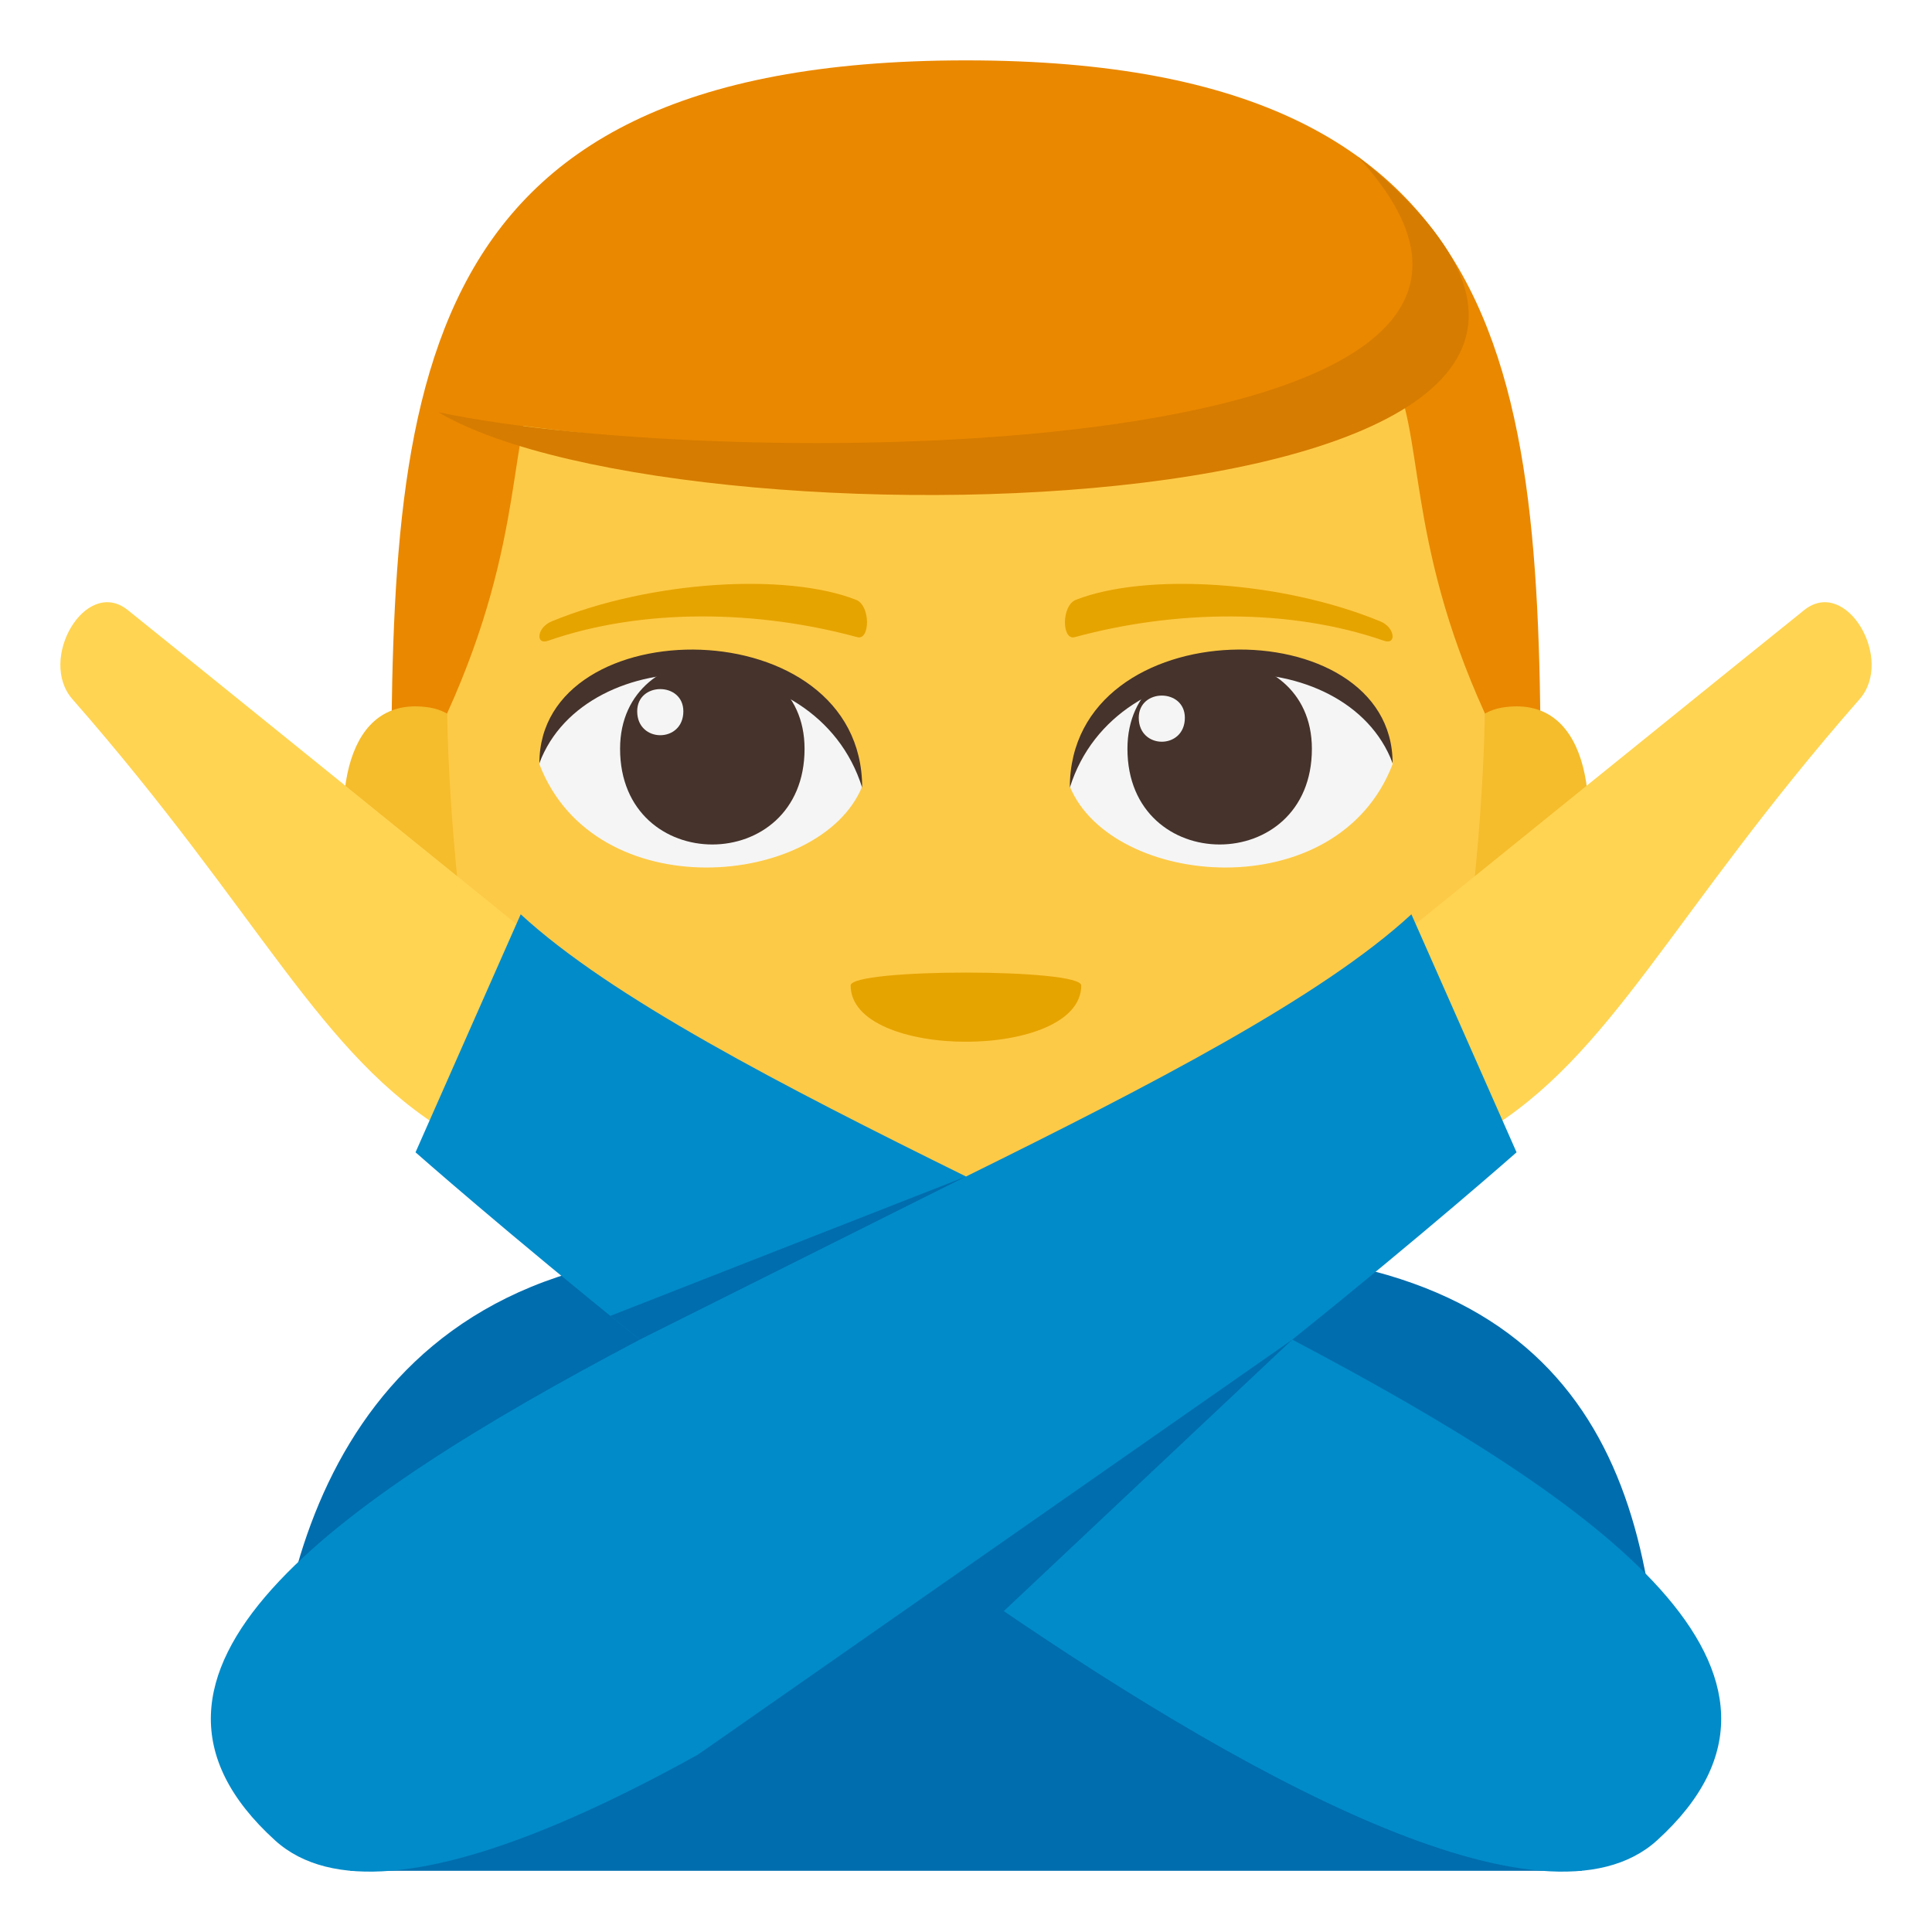 <?xml version="1.0" encoding="utf-8"?>
<!-- Generator: Adobe Illustrator 15.0.0, SVG Export Plug-In . SVG Version: 6.00 Build 0)  -->
<!DOCTYPE svg PUBLIC "-//W3C//DTD SVG 1.1//EN" "http://www.w3.org/Graphics/SVG/1.1/DTD/svg11.dtd">
<svg version="1.1" id="Layer_1" xmlns="http://www.w3.org/2000/svg" xmlns:xlink="http://www.w3.org/1999/xlink" x="0px" y="0px"
	 width="64px" height="64px" viewBox="0 0 64 64" enable-background="new 0 0 64 64" xml:space="preserve">
<path fill="#EA8800" d="M31.999,2C12.96,2,12.956,13.458,12.956,27.781h38.088C51.044,13.458,51.038,2,31.999,2z"/>
<path fill="#F5BC2C" d="M16.736,33.352c2.063-1.92,0.19-9.454-2.47-9.908C8.583,22.475,12.286,37.494,16.736,33.352z"/>
<path fill="#F5BC2C" d="M47.264,33.352c-2.063-1.92-0.19-9.454,2.47-9.908C55.416,22.475,51.716,37.493,47.264,33.352z"/>
<path fill="#FDCA47" d="M32.001,9.639c-19.892,0-11.878,2.305-17.188,13.989c0,0,0.037,5.358,1.148,11.106
	c1.435,7.41,9.774,13.1,16.039,13.1s14.603-5.689,16.037-13.1c1.111-5.748,1.15-11.106,1.15-11.106
	C43.877,11.943,51.893,9.639,32.001,9.639z"/>
<path fill="#F5F5F5" d="M46.132,25.315c-1.839,4.792-9.323,4.089-10.693,0.738C36.479,20.667,45.121,20.206,46.132,25.315z"/>
<path fill="#45332C" d="M37.348,24.805c0,4.226,6.11,4.226,6.11,0C43.458,20.881,37.348,20.881,37.348,24.805z"/>
<path fill="#45332C" d="M46.132,25.28c0-5.145-10.693-5.145-10.693,0.813C36.966,21.206,44.604,21.206,46.132,25.28z"/>
<path fill="#F5F5F5" d="M17.868,25.315c1.839,4.792,9.325,4.089,10.693,0.738C27.521,20.667,18.881,20.206,17.868,25.315z"/>
<path fill="#45332C" d="M26.652,24.805c0,4.226-6.111,4.226-6.111,0C20.541,20.882,26.652,20.882,26.652,24.805z"/>
<path fill="#45332C" d="M17.868,25.28c0-5.144,10.693-5.144,10.693,0.813C27.036,21.206,19.396,21.206,17.868,25.28z"/>
<path fill="#F5F5F5" d="M37.723,23.777c0,1.058,1.527,1.058,1.527,0C39.25,22.797,37.723,22.797,37.723,23.777z"/>
<path fill="#F5F5F5" d="M22.637,23.563c0,1.056-1.529,1.056-1.529,0C21.107,22.582,22.637,22.582,22.637,23.563z"/>
<path fill="#E6A400" d="M45.726,20.584c-3.283-1.353-7.777-1.618-10.084-0.715c-0.487,0.189-0.472,1.356-0.041,1.238
	c3.307-0.9,7.114-0.97,10.248,0.12C46.268,21.374,46.218,20.786,45.726,20.584z"/>
<path fill="#E6A400" d="M18.274,20.584c3.283-1.353,7.775-1.618,10.084-0.715c0.485,0.189,0.471,1.356,0.039,1.238
	c-3.307-0.9-7.114-0.971-10.244,0.12C17.732,21.374,17.782,20.786,18.274,20.584z"/>
<path fill="#EA8800" d="M47.21,7.885c7.094,9.729-25.836,7.191-32.686,5.771C14.524,13.656,24.584-0.063,47.21,7.885z"/>
<path fill="#D67C00" d="M14.524,13.656c9.836,2.07,39.914,1.784,30.447-8.477C60.404,17.493,22.854,18.59,14.524,13.656z"/>
<path fill="#E6A400" d="M35.818,32.645c0,2.486-7.639,2.486-7.639,0C28.18,32.075,35.818,32.075,35.818,32.645z"/>
<path fill="#006DAE" d="M40.363,41.441l-16.728,0.012C11.017,41.768,8.999,52.506,8.999,58.168h46
	C54.999,49.658,52.978,41.756,40.363,41.441z"/>
<path fill="#006DAE" d="M52.399,61.973c0-14.996-1.389-15.168-20.401-15.168c-19.018,0-20.395,0.172-20.395,15.168H52.399z"/>
<path fill="#FFD452" d="M4.222,20.201c0.821,0.65,13.87,11.207,13.87,11.207l-3.2,6.135c-4.308-2.57-6.225-7.23-12.492-14.381
	C1.239,21.84,2.836,19.109,4.222,20.201z"/>
<path fill="#FFD452" d="M59.778,20.201c-0.821,0.65-13.871,11.207-13.871,11.207l3.201,6.135c4.308-2.57,6.224-7.23,12.492-14.381
	C62.761,21.84,61.163,19.109,59.778,20.201z"/>
<path fill="#018BC9" d="M42.808,44.377c4.414-3.541,7.43-6.205,7.43-6.205l-3.484-7.885c-2.979,2.748-8.629,5.662-14.753,8.686
	c-6.125-3.023-11.774-5.938-14.752-8.686l-3.484,7.885c0,0,3.016,2.664,7.429,6.205C10.896,49.803,3.037,55.439,9.107,60.961
	c3.719,3.387,13.696-2.047,22.893-8.453c9.197,6.406,19.175,11.84,22.896,8.453C60.963,55.439,53.104,49.805,42.808,44.377z"/>
<polygon fill="#006DAE" points="23.119,58.125 42.808,44.377 28.36,57.973 "/>
<polygon fill="#006DAE" points="21.192,44.377 32,38.973 20.217,43.59 "/>
</svg>
